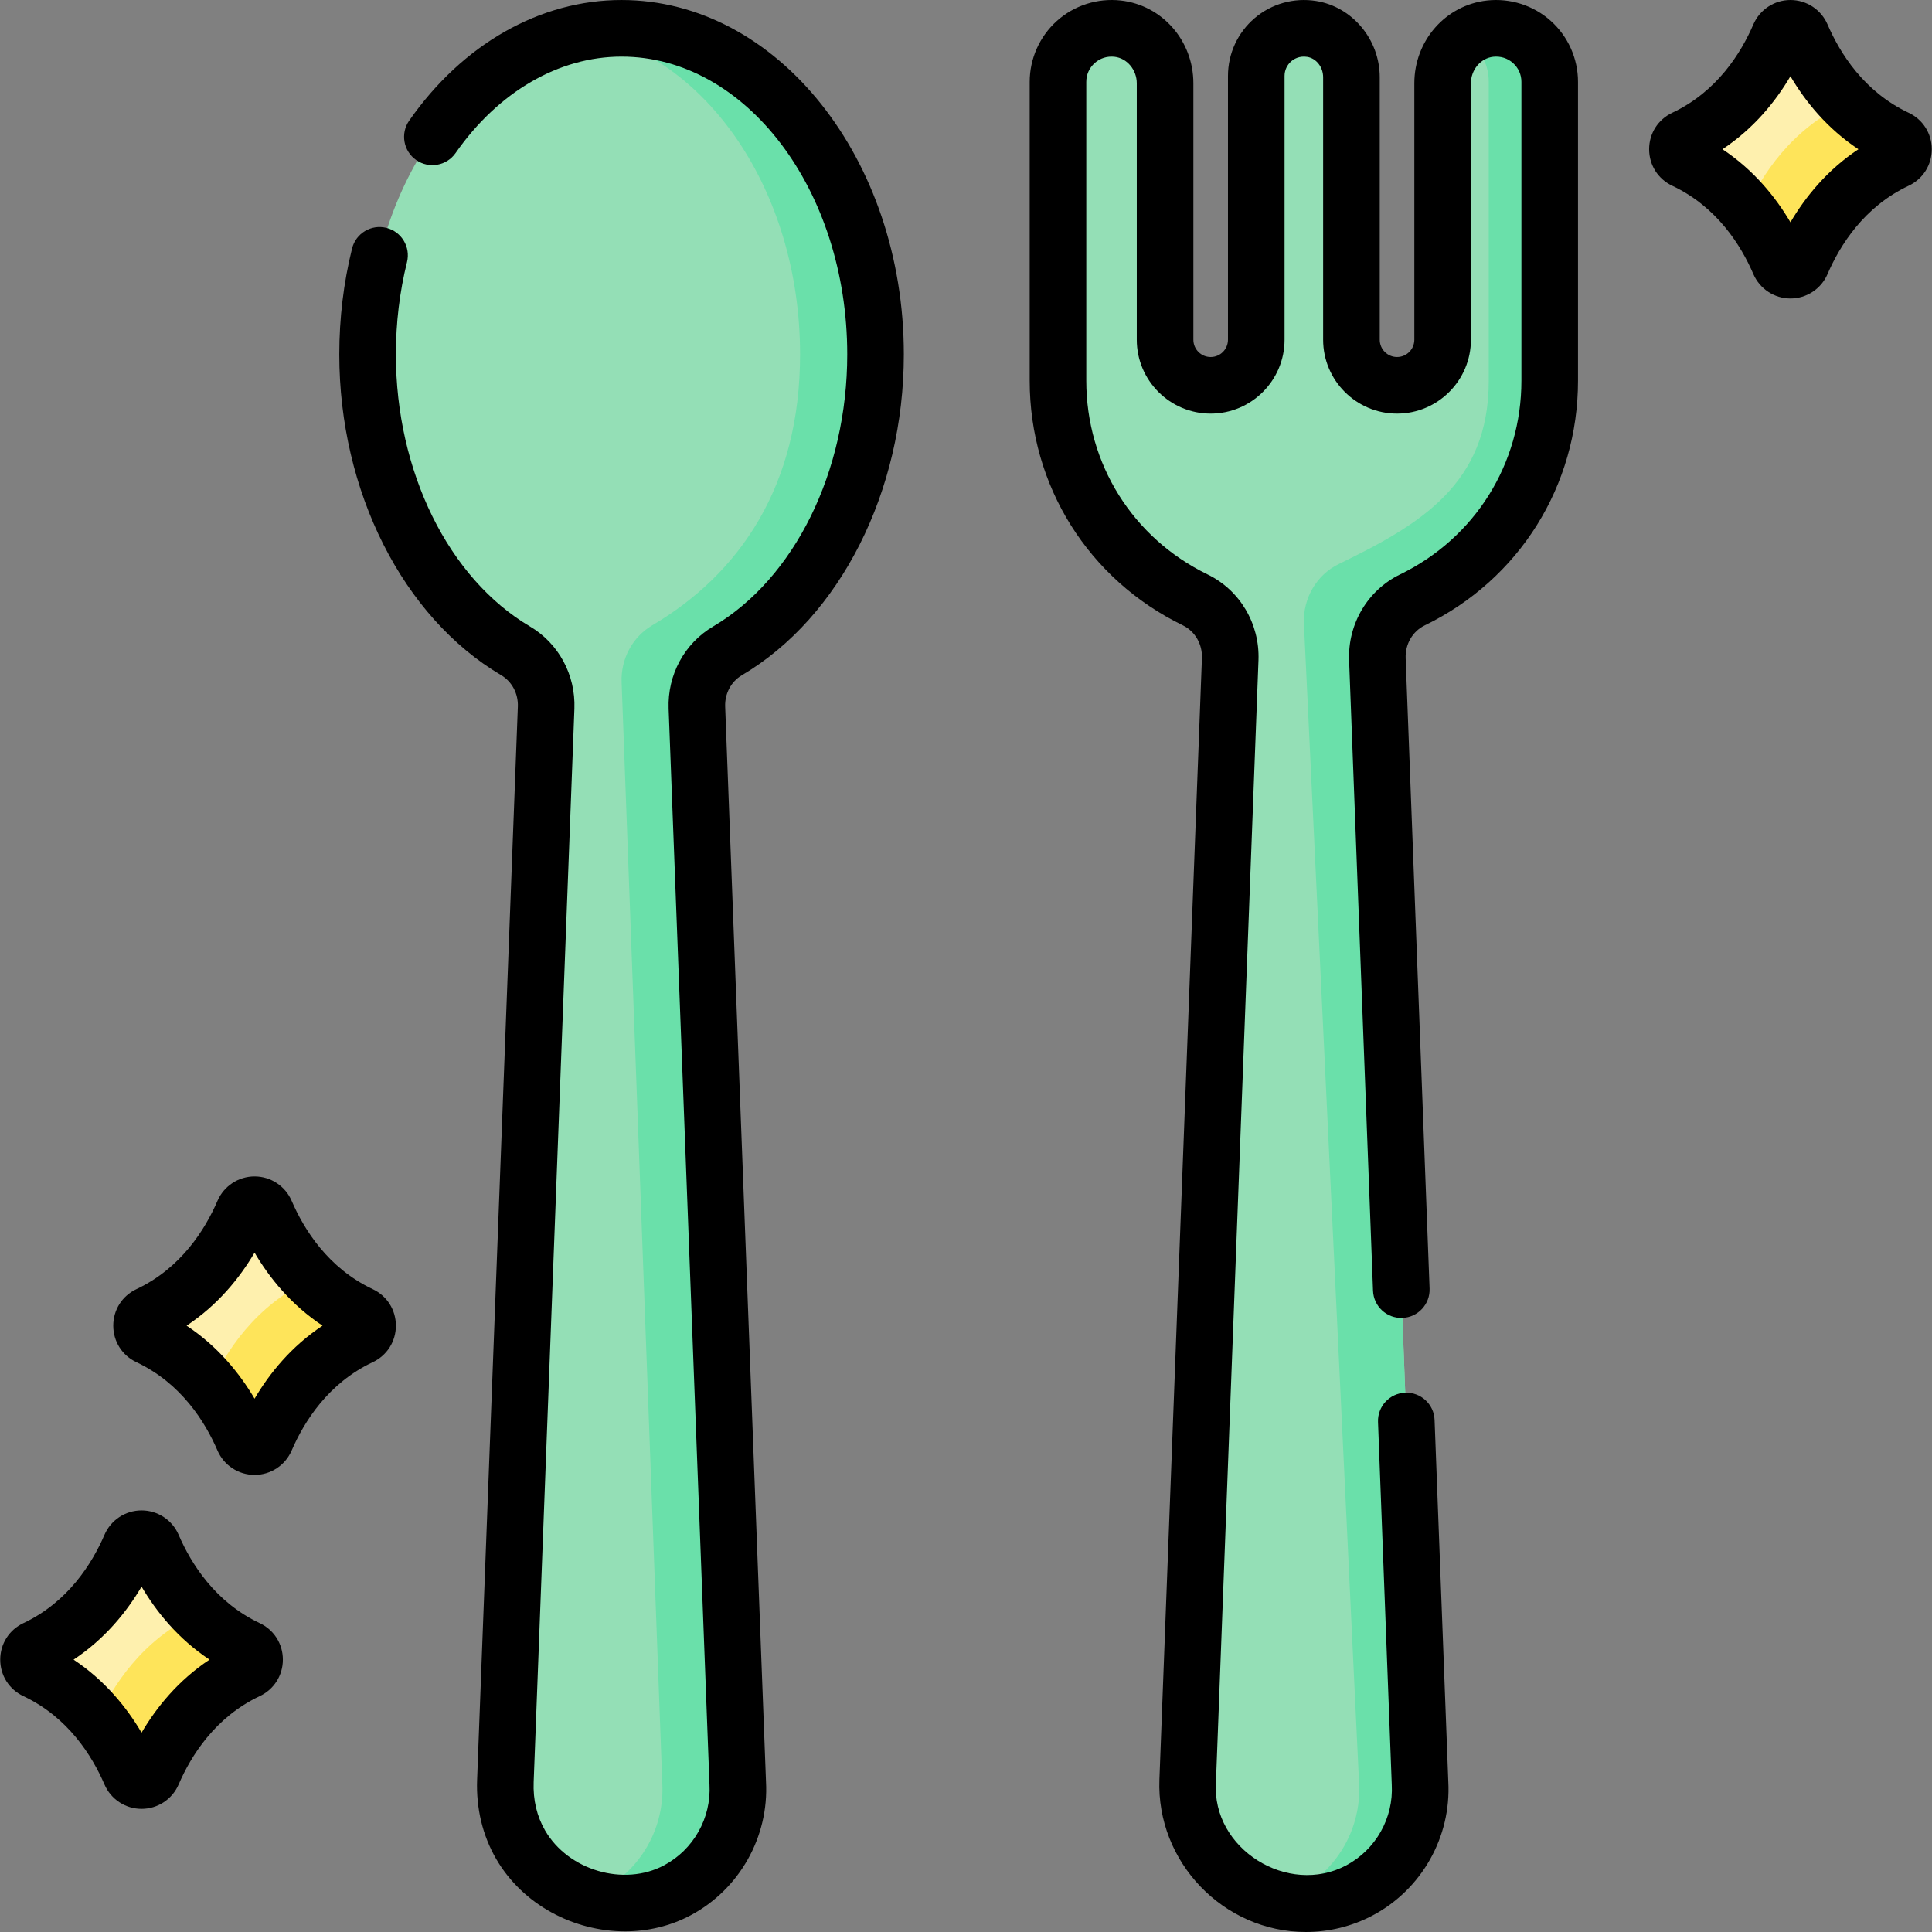 <svg id="Capa_1" enable-background="new 0 0 512.126 512.126" height="512" viewBox="0 0 512.126 512.126" width="512" xmlns="http://www.w3.org/2000/svg"><rect x="0" y="0" width="512.126" height="512.126" fill="#808080" stroke="none"/><g><g><g><g><path d="m164.762 7.503c-37.181 0-67.322 38.703-67.322 86.445 0 34.862 16.074 64.894 39.223 78.565 5.269 3.112 8.329 8.935 8.103 15.05 0 0-10.795 284.449-10.798 284.524-.225 5.928 1.047 11.738 4.036 16.895 8.116 13.99 27.199 19.729 41.534 12.103 10.43-5.548 16.684-16.654 16.019-28.449l-10.827-285.056c-.227-6.118 2.837-11.943 8.109-15.054 23.16-13.665 39.245-43.705 39.245-78.577 0-47.743-30.141-86.446-67.322-86.446z" fill="#94dfb6"/></g><g><path d="m184.725 187.575 10.832 285.06c.66 11.792-5.591 22.904-16.023 28.455-7.461 3.971-16.223 4.311-24.034 1.76 1.37-.48 2.72-1.06 4.031-1.76 10.432-5.551 16.683-16.663 16.023-28.455l-10.782-291.821c-.22-6.121 2.841-11.942 8.111-15.053 23.164-13.662 39.197-36.936 39.197-71.812 0-43.378-24.884-79.294-57.32-85.495 3.261-.63 6.601-.95 10.002-.95 37.176 0 67.322 38.707 67.322 86.445 0 34.876-16.083 64.911-39.247 78.574-5.271 3.11-8.332 8.941-8.112 15.052z" fill="#6ae0aa"/></g><g><path d="m394.987 7.59c-7.242.799-12.579 7.191-12.579 14.477v67.985c0 6.675-5.411 12.086-12.086 12.086s-12.086-5.411-12.086-12.086v-69.582c0-6.241-4.381-11.824-10.544-12.804-7.882-1.253-14.684 4.804-14.684 12.449v69.937c0 6.675-5.411 12.086-12.086 12.086s-12.086-5.411-12.086-12.086v-67.985c0-7.286-5.337-13.678-12.579-14.477-8.562-.945-15.808 5.734-15.808 14.104v79.232c0 25.55 14.846 47.624 36.379 58.087 5.937 2.885 9.518 9.104 9.273 15.7 0 0-11.267 297.18-11.274 297.372-.891 23.503 24.302 40.311 45.57 28.998 10.43-5.548 16.684-16.654 16.019-28.449l-11.303-297.907c-.245-6.599 3.339-12.82 9.28-15.704 21.546-10.459 36.402-32.539 36.402-58.098v-79.231c-.001-8.37-7.247-15.048-15.808-14.104z" fill="#94dfb6"/></g><g><path d="m410.794 21.696v79.234c0 25.554-14.853 47.638-36.406 58.09-5.941 2.891-9.522 9.112-9.272 15.713l11.302 297.902c.03.57.05 1.14.05 1.7 0 11.152-6.141 21.474-16.073 26.755-6.911 3.671-14.893 4.501-22.294 2.44 2.11-.58 4.161-1.39 6.131-2.44 9.932-5.281 16.073-15.603 16.073-26.755 0-.56-.02-1.13-.05-1.7l-14.623-307.443c-.24-6.601 3.341-12.822 9.282-15.703 21.544-10.462 39.717-21.144 39.717-48.558v-79.235c0-4.821-2.4-9.082-6.071-11.642 1.85-1.32 4.031-2.2 6.431-2.46 8.562-.95 15.803 5.731 15.803 14.102z" fill="#6ae0aa"/></g></g><g><g><path d="m471.659 9.446c-3.582 8.309-10.996 20.538-25.181 27.222-2.442 1.151-2.442 4.632 0 5.783 14.184 6.683 21.598 18.913 25.181 27.222 1.118 2.594 4.772 2.594 5.89 0 3.582-8.309 10.996-20.538 25.181-27.222 2.442-1.151 2.442-4.632 0-5.783-14.185-6.683-21.598-18.913-25.181-27.222-1.118-2.593-4.771-2.593-5.89 0z" fill="#fef0ae"/></g><g><path d="m502.726 42.449c-14.183 6.681-21.594 18.913-25.174 27.225-1.12 2.591-4.771 2.591-5.891 0-1.8-4.191-4.581-9.372-8.711-14.333 3.951-8.752 11.762-21.024 26.235-27.845.1-.05.2-.1.3-.18 3.561 3.561 7.931 6.851 13.242 9.352 2.45 1.15 2.45 4.631-.001 5.781z" fill="#fee45a"/></g></g><g><g><path d="m64.535 321.29c-3.582 8.309-10.996 20.538-25.181 27.222-2.442 1.151-2.442 4.632 0 5.783 14.184 6.683 21.598 18.913 25.181 27.222 1.118 2.594 4.772 2.594 5.89 0 3.582-8.309 10.996-20.538 25.181-27.222 2.442-1.151 2.442-4.632 0-5.783-14.185-6.683-21.598-18.913-25.181-27.222-1.118-2.594-4.772-2.594-5.89 0z" fill="#fef0ae"/></g><g><path d="m95.602 354.292c-14.183 6.681-21.594 18.913-25.174 27.225-1.12 2.591-4.771 2.591-5.891 0-1.8-4.191-4.581-9.372-8.711-14.333 3.951-8.751 11.762-21.024 26.235-27.845.1-.05.2-.1.3-.18 3.561 3.561 7.931 6.851 13.242 9.352 2.449 1.15 2.449 4.631-.001 5.781z" fill="#fee45a"/></g></g><g><g><path d="m34.577 409.818c-3.582 8.309-10.996 20.538-25.181 27.222-2.442 1.151-2.442 4.632 0 5.783 14.184 6.683 21.598 18.913 25.181 27.222 1.118 2.594 4.772 2.594 5.89 0 3.582-8.309 10.996-20.538 25.181-27.222 2.442-1.151 2.442-4.632 0-5.783-14.185-6.683-21.598-18.913-25.181-27.222-1.119-2.593-4.772-2.593-5.89 0z" fill="#fef0ae"/></g><g><path d="m65.644 442.821c-14.183 6.681-21.594 18.913-25.174 27.225-1.12 2.591-4.771 2.591-5.891 0-1.8-4.191-4.581-9.372-8.711-14.333 3.951-8.752 11.762-21.024 26.235-27.845.1-.05.2-.1.3-.18 3.561 3.561 7.931 6.851 13.242 9.352 2.449 1.15 2.449 4.631-.001 5.781z" fill="#fee45a"/></g><g><path d="m164.761.002c-21.594 0-42.114 11.655-56.299 31.977-2.37 3.397-1.539 8.073 1.858 10.444 3.399 2.372 8.074 1.539 10.445-1.858 11.338-16.245 27.374-25.561 43.996-25.561 32.985 0 59.821 35.414 59.821 78.944 0 31.065-13.957 59.373-35.556 72.116-7.606 4.488-12.124 12.838-11.792 21.8l10.827 285.056c.001.046.004.091.006.137.498 8.844-4.233 17.246-12.053 21.405-10.646 5.665-25.379 1.345-31.521-9.241-2.191-3.78-3.211-8.103-3.031-12.842.003-.077 9.693-255.417 10.799-284.538.331-8.95-4.183-17.298-11.784-21.787-21.587-12.749-35.536-41.052-35.536-72.106 0-8.362.99-16.593 2.944-24.463.998-4.021-1.452-8.089-5.474-9.087-4.015-.995-8.088 1.453-9.088 5.474-2.246 9.051-3.385 18.498-3.385 28.077 0 36.256 16.843 69.63 42.909 85.023 2.855 1.686 4.549 4.872 4.422 8.307 0 0-10.78 284.047-10.798 284.525-.285 7.517 1.458 14.758 5.043 20.943 7.07 12.187 20.605 19.215 34.164 19.214 5.973 0 11.952-1.365 17.382-4.253 12.945-6.885 20.785-20.781 19.99-35.419l-10.824-284.987c-.128-3.444 1.568-6.631 4.425-8.316 26.082-15.388 42.934-48.767 42.934-85.038 0-51.802-33.565-93.946-74.824-93.946z"/><path d="m411.072 5.531c-4.587-4.109-10.741-6.078-16.907-5.397-10.979 1.211-19.258 10.64-19.258 21.933v67.985c0 2.528-2.057 4.585-4.585 4.585s-4.585-2.056-4.585-4.585v-69.582c0-9.994-7.252-18.684-16.869-20.212-5.871-.934-11.817.726-16.302 4.555-4.487 3.83-7.06 9.407-7.06 15.303v69.938c0 2.528-2.057 4.585-4.585 4.585s-4.585-2.056-4.585-4.585v-67.987c0-11.292-8.279-20.722-19.258-21.933-6.166-.681-12.321 1.288-16.908 5.397-4.591 4.112-7.223 10.003-7.223 16.164v79.232c0 27.821 15.557 52.664 40.602 64.835 3.208 1.559 5.193 4.964 5.055 8.668 0 0-11.263 297.096-11.271 297.309-.825 21.774 16.95 40.388 38.835 40.386 6.11 0 12.218-1.475 17.752-4.419 12.945-6.885 20.785-20.782 19.99-35.419l-3.639-95.904c-.156-4.14-3.625-7.36-7.78-7.212-4.14.157-7.368 3.64-7.211 7.78l3.641 95.966c.001.046.004.092.006.138.498 8.843-4.233 17.245-12.053 21.405-15.452 8.221-35.692-4.334-34.558-21.954.003-.045.005-.091.007-.137l11.274-297.379c.357-9.649-4.939-18.569-13.491-22.724-19.834-9.639-32.156-29.312-32.156-51.341v-79.23c0-1.929.792-3.7 2.231-4.989 1.435-1.286 3.297-1.873 5.253-1.66 3.308.365 5.9 3.449 5.9 7.021v67.985c0 10.801 8.787 19.587 19.587 19.587s19.587-8.787 19.587-19.587v-69.937c0-1.499.655-2.917 1.797-3.893.671-.572 2.109-1.481 4.207-1.148 2.407.383 4.221 2.702 4.221 5.396v69.583c0 10.801 8.787 19.587 19.587 19.587 10.801 0 19.587-8.787 19.587-19.587v-67.986c0-3.572 2.592-6.656 5.9-7.021 1.952-.214 3.817.374 5.253 1.66 1.439 1.288 2.231 3.06 2.231 4.988v79.232c0 22.04-12.329 41.716-32.177 51.35-8.558 4.155-13.857 13.077-13.5 22.737l6.343 167.127c.158 4.139 3.632 7.375 7.781 7.211 4.14-.157 7.369-3.641 7.211-7.781l-6.343-167.119c-.138-3.713 1.848-7.119 5.059-8.678 25.06-12.165 40.627-37.013 40.627-64.847v-79.231c.004-6.16-2.629-12.052-7.22-16.164z"/><path d="m505.927 29.883c-11.823-5.57-18.211-15.803-21.49-23.406-1.696-3.935-5.556-6.477-9.833-6.477s-8.137 2.542-9.833 6.476h-.001c-3.277 7.603-9.665 17.835-21.488 23.406-3.785 1.783-6.137 5.491-6.137 9.677s2.352 7.895 6.136 9.677c11.824 5.571 18.212 15.803 21.49 23.406 1.696 3.934 5.556 6.476 9.833 6.476s8.137-2.542 9.833-6.476c3.279-7.604 9.668-17.836 21.491-23.406 3.784-1.783 6.135-5.491 6.135-9.677s-2.351-7.893-6.136-9.676zm-31.323 29.034c-3.942-6.699-9.702-13.835-18.015-19.357 8.313-5.521 14.074-12.658 18.015-19.357 3.943 6.7 9.703 13.836 18.016 19.357-8.312 5.521-14.074 12.658-18.016 19.357z"/><path d="m98.803 341.726c-11.821-5.57-18.211-15.802-21.49-23.406-1.696-3.934-5.556-6.476-9.833-6.476s-8.137 2.542-9.833 6.476h-.001c-3.277 7.603-9.665 17.835-21.488 23.406-3.785 1.783-6.137 5.491-6.137 9.678 0 4.186 2.352 7.895 6.136 9.677 11.824 5.571 18.212 15.802 21.489 23.405 1.697 3.935 5.557 6.477 9.834 6.477s8.137-2.542 9.833-6.477c3.279-7.603 9.668-17.836 21.491-23.406 3.784-1.783 6.135-5.491 6.135-9.677-.001-4.186-2.351-7.894-6.136-9.677zm-31.323 29.034c-3.942-6.699-9.702-13.836-18.015-19.356 8.313-5.521 14.073-12.658 18.015-19.357 3.943 6.7 9.703 13.836 18.016 19.357-8.312 5.52-14.073 12.657-18.016 19.356z"/><path d="m68.844 430.254c-11.822-5.57-18.211-15.803-21.49-23.406-1.696-3.934-5.556-6.476-9.833-6.476s-8.137 2.542-9.833 6.476c-3.279 7.603-9.668 17.836-21.489 23.406-3.785 1.783-6.137 5.491-6.137 9.677 0 4.187 2.352 7.895 6.136 9.677 11.823 5.57 18.211 15.803 21.49 23.406 1.696 3.934 5.556 6.476 9.833 6.476s8.137-2.542 9.833-6.477c3.279-7.603 9.668-17.835 21.491-23.406 3.784-1.784 6.135-5.491 6.135-9.677 0-4.184-2.351-7.892-6.136-9.676zm-31.322 29.035c-3.942-6.699-9.703-13.836-18.016-19.357 8.314-5.521 14.074-12.658 18.016-19.357 3.943 6.699 9.703 13.836 18.016 19.357-8.314 5.52-14.073 12.657-18.016 19.357z"/></g></g></g></g></svg>